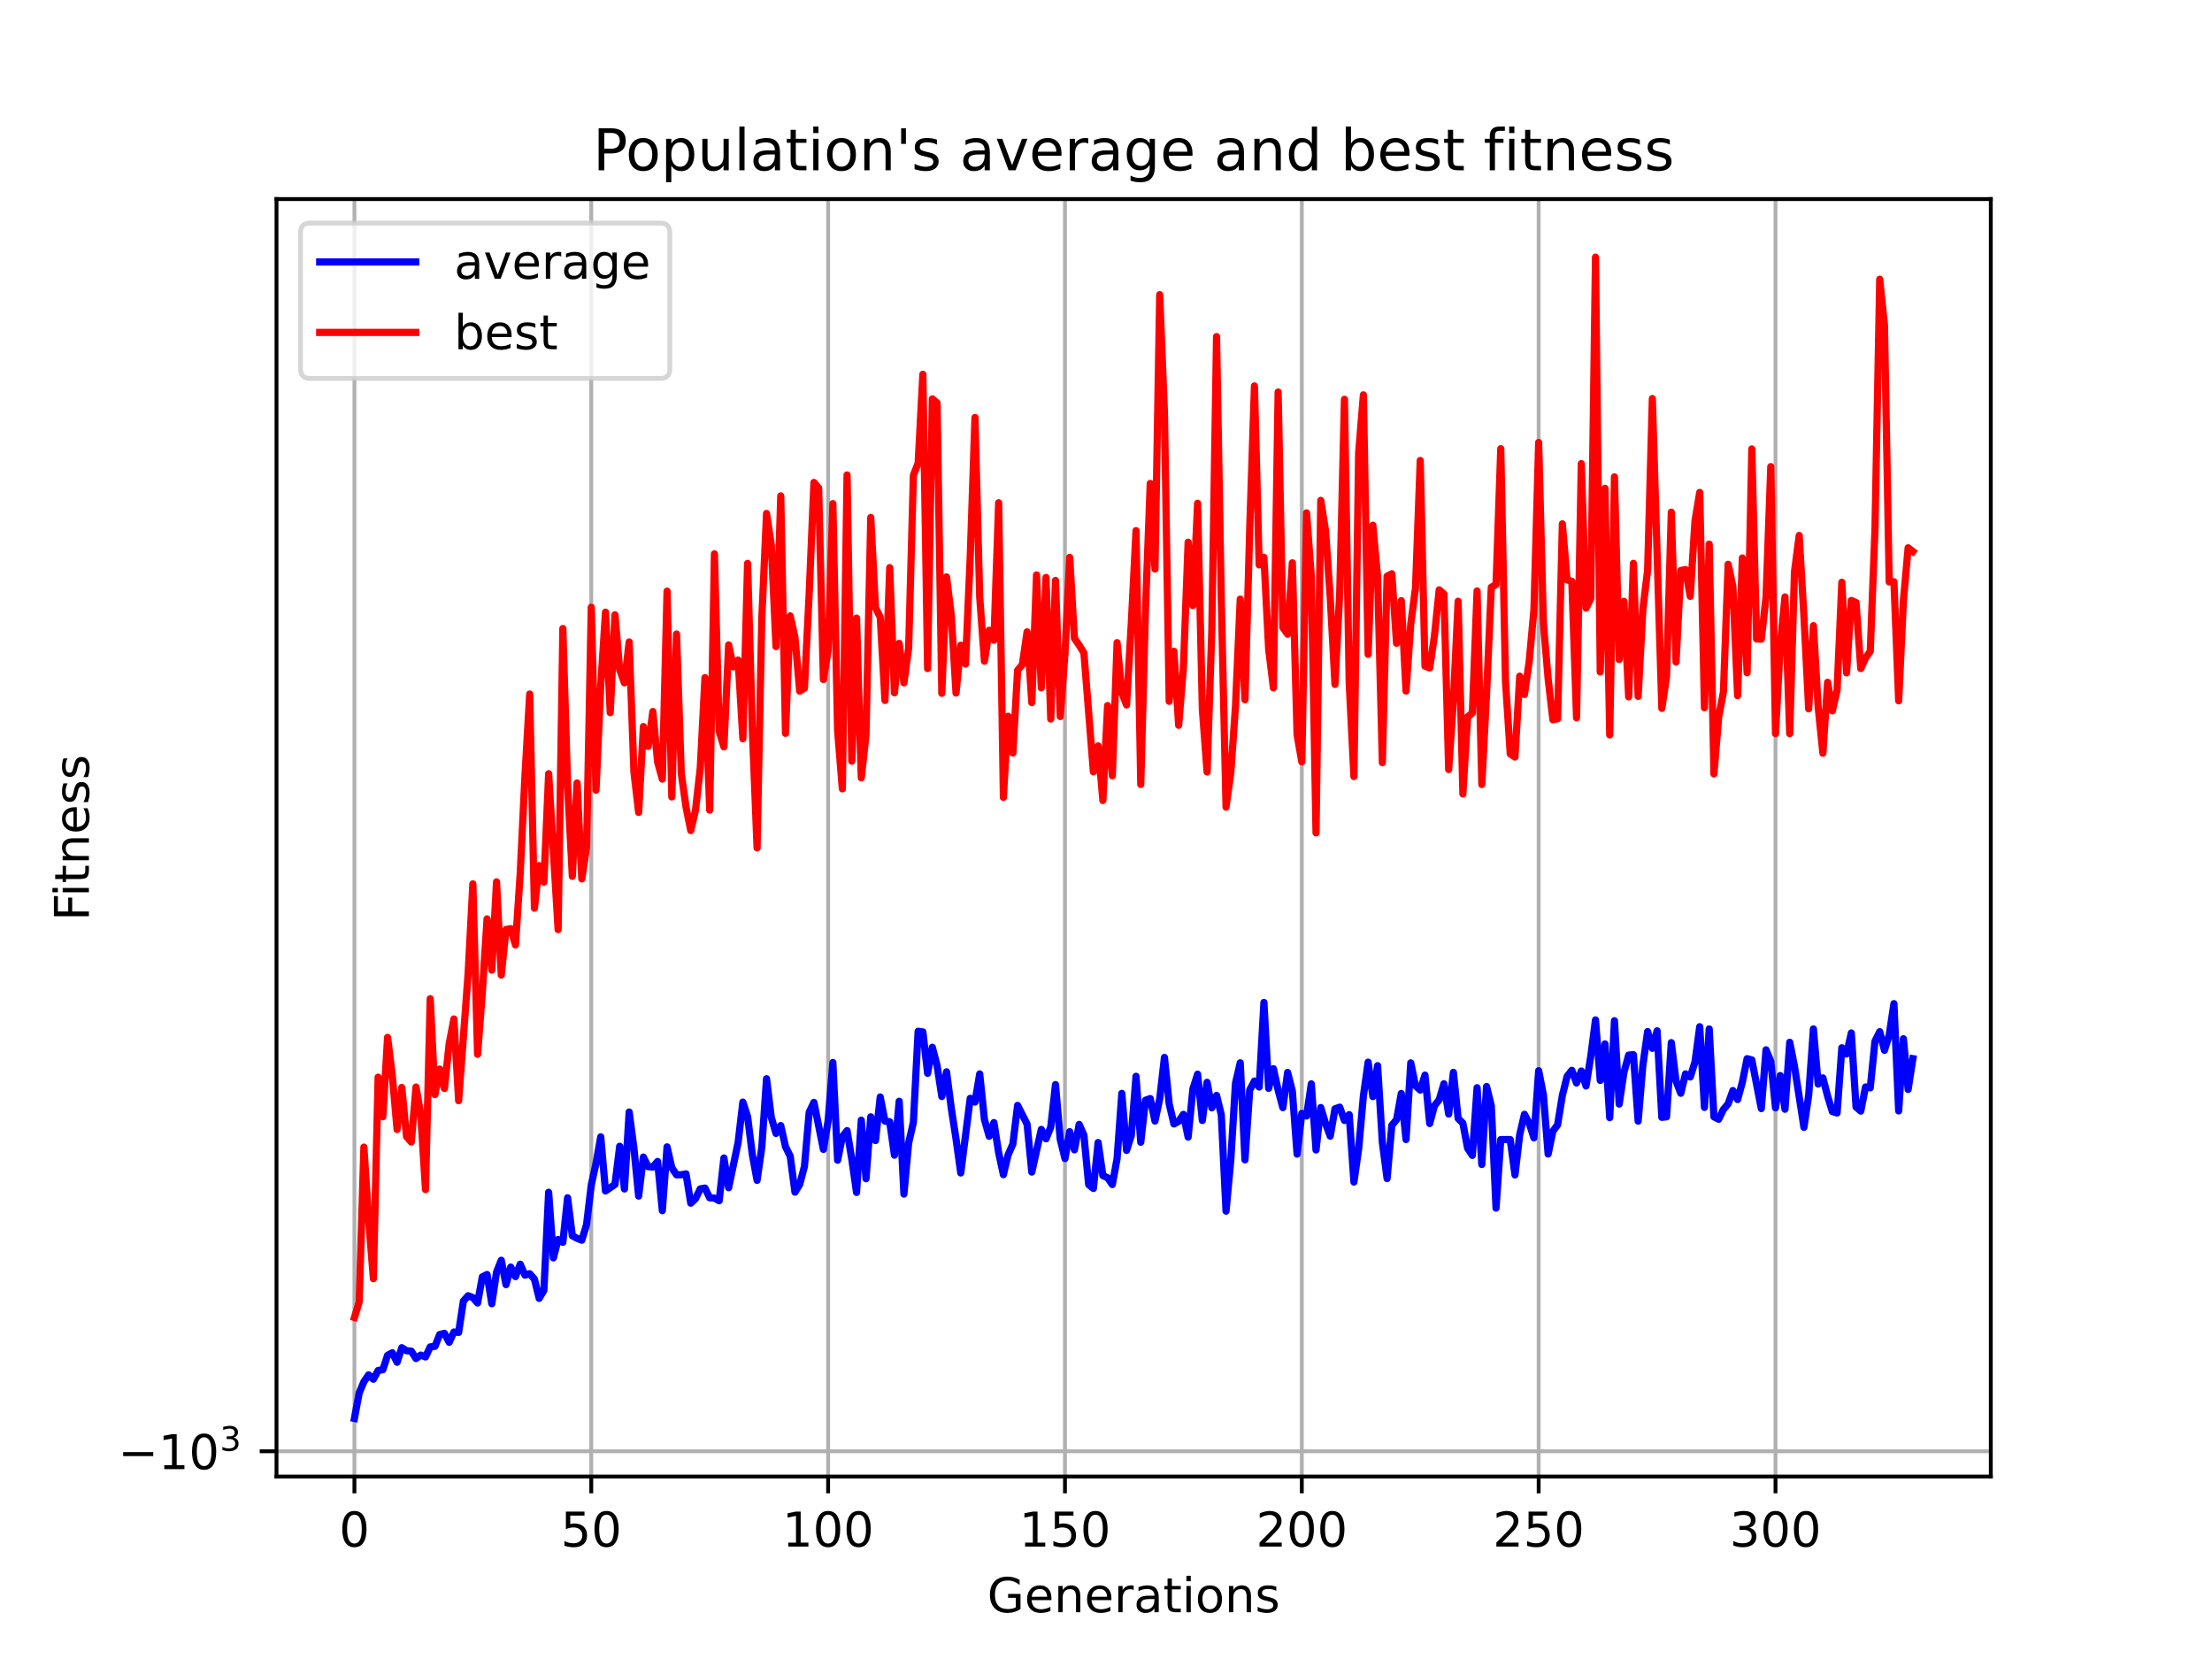 <?xml version="1.0" encoding="utf-8" standalone="no"?>
<!DOCTYPE svg PUBLIC "-//W3C//DTD SVG 1.1//EN"
  "http://www.w3.org/Graphics/SVG/1.1/DTD/svg11.dtd">
<!-- Created with matplotlib (https://matplotlib.org/) -->
<svg height="345.6pt" version="1.1" viewBox="0 0 460.8 345.6" width="460.8pt" xmlns="http://www.w3.org/2000/svg" xmlns:xlink="http://www.w3.org/1999/xlink">
 <defs>
  <style type="text/css">*{stroke-linecap:butt;stroke-linejoin:round;}</style>
 </defs>
 <g id="figure_1">
  <g id="patch_1">
   <path d="M 0 345.6 
L 460.8 345.6 
L 460.8 0 
L 0 0 
z
" style="fill:#ffffff;"/>
  </g>
  <g id="axes_1">
   <g id="patch_2">
    <path d="M 57.6 307.584 
L 414.72 307.584 
L 414.72 41.472 
L 57.6 41.472 
z
" style="fill:#ffffff;"/>
   </g>
   <g id="matplotlib.axis_1">
    <g id="xtick_1">
     <g id="line2d_1">
      <path clip-path="url(#p3b7435e739)" d="M 73.833 307.584 
L 73.833 41.472 
" style="fill:none;stroke:#b0b0b0;stroke-linecap:square;stroke-width:0.8;"/>
     </g>
     <g id="line2d_2">
      <defs>
       <path d="M 0 0 
L 0 3.5 
" id="m17d8ca50f5" style="stroke:#000000;stroke-width:0.8;"/>
      </defs>
      <g>
       <use style="stroke:#000000;stroke-width:0.8;" x="73.833" xlink:href="#m17d8ca50f5" y="307.584"/>
      </g>
     </g>
     <g id="text_1">
      <!-- 0 -->
      <g transform="translate(70.651 322.182)scale(0.1 -0.1)">
       <defs>
        <path d="M 31.781 66.406 
Q 24.172 66.406 20.328 58.906 
Q 16.5 51.422 16.5 36.375 
Q 16.5 21.391 20.328 13.891 
Q 24.172 6.391 31.781 6.391 
Q 39.453 6.391 43.281 13.891 
Q 47.125 21.391 47.125 36.375 
Q 47.125 51.422 43.281 58.906 
Q 39.453 66.406 31.781 66.406 
z
M 31.781 74.219 
Q 44.047 74.219 50.516 64.516 
Q 56.984 54.828 56.984 36.375 
Q 56.984 17.969 50.516 8.266 
Q 44.047 -1.422 31.781 -1.422 
Q 19.531 -1.422 13.062 8.266 
Q 6.594 17.969 6.594 36.375 
Q 6.594 54.828 13.062 64.516 
Q 19.531 74.219 31.781 74.219 
z
" id="DejaVuSans-48"/>
       </defs>
       <use xlink:href="#DejaVuSans-48"/>
      </g>
     </g>
    </g>
    <g id="xtick_2">
     <g id="line2d_3">
      <path clip-path="url(#p3b7435e739)" d="M 123.172 307.584 
L 123.172 41.472 
" style="fill:none;stroke:#b0b0b0;stroke-linecap:square;stroke-width:0.8;"/>
     </g>
     <g id="line2d_4">
      <g>
       <use style="stroke:#000000;stroke-width:0.8;" x="123.172" xlink:href="#m17d8ca50f5" y="307.584"/>
      </g>
     </g>
     <g id="text_2">
      <!-- 50 -->
      <g transform="translate(116.81 322.182)scale(0.1 -0.1)">
       <defs>
        <path d="M 10.797 72.906 
L 49.516 72.906 
L 49.516 64.594 
L 19.828 64.594 
L 19.828 46.734 
Q 21.969 47.469 24.109 47.828 
Q 26.266 48.188 28.422 48.188 
Q 40.625 48.188 47.75 41.5 
Q 54.891 34.812 54.891 23.391 
Q 54.891 11.625 47.562 5.094 
Q 40.234 -1.422 26.906 -1.422 
Q 22.312 -1.422 17.547 -0.641 
Q 12.797 0.141 7.719 1.703 
L 7.719 11.625 
Q 12.109 9.234 16.797 8.062 
Q 21.484 6.891 26.703 6.891 
Q 35.156 6.891 40.078 11.328 
Q 45.016 15.766 45.016 23.391 
Q 45.016 31 40.078 35.438 
Q 35.156 39.891 26.703 39.891 
Q 22.75 39.891 18.812 39.016 
Q 14.891 38.141 10.797 36.281 
z
" id="DejaVuSans-53"/>
       </defs>
       <use xlink:href="#DejaVuSans-53"/>
       <use x="63.623" xlink:href="#DejaVuSans-48"/>
      </g>
     </g>
    </g>
    <g id="xtick_3">
     <g id="line2d_5">
      <path clip-path="url(#p3b7435e739)" d="M 172.512 307.584 
L 172.512 41.472 
" style="fill:none;stroke:#b0b0b0;stroke-linecap:square;stroke-width:0.8;"/>
     </g>
     <g id="line2d_6">
      <g>
       <use style="stroke:#000000;stroke-width:0.8;" x="172.512" xlink:href="#m17d8ca50f5" y="307.584"/>
      </g>
     </g>
     <g id="text_3">
      <!-- 100 -->
      <g transform="translate(162.968 322.182)scale(0.1 -0.1)">
       <defs>
        <path d="M 12.406 8.297 
L 28.516 8.297 
L 28.516 63.922 
L 10.984 60.406 
L 10.984 69.391 
L 28.422 72.906 
L 38.281 72.906 
L 38.281 8.297 
L 54.391 8.297 
L 54.391 0 
L 12.406 0 
z
" id="DejaVuSans-49"/>
       </defs>
       <use xlink:href="#DejaVuSans-49"/>
       <use x="63.623" xlink:href="#DejaVuSans-48"/>
       <use x="127.246" xlink:href="#DejaVuSans-48"/>
      </g>
     </g>
    </g>
    <g id="xtick_4">
     <g id="line2d_7">
      <path clip-path="url(#p3b7435e739)" d="M 221.852 307.584 
L 221.852 41.472 
" style="fill:none;stroke:#b0b0b0;stroke-linecap:square;stroke-width:0.8;"/>
     </g>
     <g id="line2d_8">
      <g>
       <use style="stroke:#000000;stroke-width:0.8;" x="221.852" xlink:href="#m17d8ca50f5" y="307.584"/>
      </g>
     </g>
     <g id="text_4">
      <!-- 150 -->
      <g transform="translate(212.308 322.182)scale(0.1 -0.1)">
       <use xlink:href="#DejaVuSans-49"/>
       <use x="63.623" xlink:href="#DejaVuSans-53"/>
       <use x="127.246" xlink:href="#DejaVuSans-48"/>
      </g>
     </g>
    </g>
    <g id="xtick_5">
     <g id="line2d_9">
      <path clip-path="url(#p3b7435e739)" d="M 271.191 307.584 
L 271.191 41.472 
" style="fill:none;stroke:#b0b0b0;stroke-linecap:square;stroke-width:0.8;"/>
     </g>
     <g id="line2d_10">
      <g>
       <use style="stroke:#000000;stroke-width:0.8;" x="271.191" xlink:href="#m17d8ca50f5" y="307.584"/>
      </g>
     </g>
     <g id="text_5">
      <!-- 200 -->
      <g transform="translate(261.647 322.182)scale(0.1 -0.1)">
       <defs>
        <path d="M 19.188 8.297 
L 53.609 8.297 
L 53.609 0 
L 7.328 0 
L 7.328 8.297 
Q 12.938 14.109 22.625 23.891 
Q 32.328 33.688 34.812 36.531 
Q 39.547 41.844 41.422 45.531 
Q 43.312 49.219 43.312 52.781 
Q 43.312 58.594 39.234 62.25 
Q 35.156 65.922 28.609 65.922 
Q 23.969 65.922 18.812 64.312 
Q 13.672 62.703 7.812 59.422 
L 7.812 69.391 
Q 13.766 71.781 18.938 73 
Q 24.125 74.219 28.422 74.219 
Q 39.75 74.219 46.484 68.547 
Q 53.219 62.891 53.219 53.422 
Q 53.219 48.922 51.531 44.891 
Q 49.859 40.875 45.406 35.406 
Q 44.188 33.984 37.641 27.219 
Q 31.109 20.453 19.188 8.297 
z
" id="DejaVuSans-50"/>
       </defs>
       <use xlink:href="#DejaVuSans-50"/>
       <use x="63.623" xlink:href="#DejaVuSans-48"/>
       <use x="127.246" xlink:href="#DejaVuSans-48"/>
      </g>
     </g>
    </g>
    <g id="xtick_6">
     <g id="line2d_11">
      <path clip-path="url(#p3b7435e739)" d="M 320.531 307.584 
L 320.531 41.472 
" style="fill:none;stroke:#b0b0b0;stroke-linecap:square;stroke-width:0.8;"/>
     </g>
     <g id="line2d_12">
      <g>
       <use style="stroke:#000000;stroke-width:0.8;" x="320.531" xlink:href="#m17d8ca50f5" y="307.584"/>
      </g>
     </g>
     <g id="text_6">
      <!-- 250 -->
      <g transform="translate(310.987 322.182)scale(0.1 -0.1)">
       <use xlink:href="#DejaVuSans-50"/>
       <use x="63.623" xlink:href="#DejaVuSans-53"/>
       <use x="127.246" xlink:href="#DejaVuSans-48"/>
      </g>
     </g>
    </g>
    <g id="xtick_7">
     <g id="line2d_13">
      <path clip-path="url(#p3b7435e739)" d="M 369.87 307.584 
L 369.87 41.472 
" style="fill:none;stroke:#b0b0b0;stroke-linecap:square;stroke-width:0.8;"/>
     </g>
     <g id="line2d_14">
      <g>
       <use style="stroke:#000000;stroke-width:0.8;" x="369.87" xlink:href="#m17d8ca50f5" y="307.584"/>
      </g>
     </g>
     <g id="text_7">
      <!-- 300 -->
      <g transform="translate(360.327 322.182)scale(0.1 -0.1)">
       <defs>
        <path d="M 40.578 39.312 
Q 47.656 37.797 51.625 33 
Q 55.609 28.219 55.609 21.188 
Q 55.609 10.406 48.188 4.484 
Q 40.766 -1.422 27.094 -1.422 
Q 22.516 -1.422 17.656 -0.516 
Q 12.797 0.391 7.625 2.203 
L 7.625 11.719 
Q 11.719 9.328 16.594 8.109 
Q 21.484 6.891 26.812 6.891 
Q 36.078 6.891 40.938 10.547 
Q 45.797 14.203 45.797 21.188 
Q 45.797 27.641 41.281 31.266 
Q 36.766 34.906 28.719 34.906 
L 20.219 34.906 
L 20.219 43.016 
L 29.109 43.016 
Q 36.375 43.016 40.234 45.922 
Q 44.094 48.828 44.094 54.297 
Q 44.094 59.906 40.109 62.906 
Q 36.141 65.922 28.719 65.922 
Q 24.656 65.922 20.016 65.031 
Q 15.375 64.156 9.812 62.312 
L 9.812 71.094 
Q 15.438 72.656 20.344 73.438 
Q 25.25 74.219 29.594 74.219 
Q 40.828 74.219 47.359 69.109 
Q 53.906 64.016 53.906 55.328 
Q 53.906 49.266 50.438 45.094 
Q 46.969 40.922 40.578 39.312 
z
" id="DejaVuSans-51"/>
       </defs>
       <use xlink:href="#DejaVuSans-51"/>
       <use x="63.623" xlink:href="#DejaVuSans-48"/>
       <use x="127.246" xlink:href="#DejaVuSans-48"/>
      </g>
     </g>
    </g>
    <g id="text_8">
     <!-- Generations -->
     <g transform="translate(205.662 335.861)scale(0.1 -0.1)">
      <defs>
       <path d="M 59.516 10.406 
L 59.516 29.984 
L 43.406 29.984 
L 43.406 38.094 
L 69.281 38.094 
L 69.281 6.781 
Q 63.578 2.734 56.688 0.656 
Q 49.812 -1.422 42 -1.422 
Q 24.906 -1.422 15.25 8.562 
Q 5.609 18.562 5.609 36.375 
Q 5.609 54.25 15.25 64.234 
Q 24.906 74.219 42 74.219 
Q 49.125 74.219 55.547 72.453 
Q 61.969 70.703 67.391 67.281 
L 67.391 56.781 
Q 61.922 61.422 55.766 63.766 
Q 49.609 66.109 42.828 66.109 
Q 29.438 66.109 22.719 58.641 
Q 16.016 51.172 16.016 36.375 
Q 16.016 21.625 22.719 14.156 
Q 29.438 6.688 42.828 6.688 
Q 48.047 6.688 52.141 7.594 
Q 56.25 8.5 59.516 10.406 
z
" id="DejaVuSans-71"/>
       <path d="M 56.203 29.594 
L 56.203 25.203 
L 14.891 25.203 
Q 15.484 15.922 20.484 11.062 
Q 25.484 6.203 34.422 6.203 
Q 39.594 6.203 44.453 7.469 
Q 49.312 8.734 54.109 11.281 
L 54.109 2.781 
Q 49.266 0.734 44.188 -0.344 
Q 39.109 -1.422 33.891 -1.422 
Q 20.797 -1.422 13.156 6.188 
Q 5.516 13.812 5.516 26.812 
Q 5.516 40.234 12.766 48.109 
Q 20.016 56 32.328 56 
Q 43.359 56 49.781 48.891 
Q 56.203 41.797 56.203 29.594 
z
M 47.219 32.234 
Q 47.125 39.594 43.094 43.984 
Q 39.062 48.391 32.422 48.391 
Q 24.906 48.391 20.391 44.141 
Q 15.875 39.891 15.188 32.172 
z
" id="DejaVuSans-101"/>
       <path d="M 54.891 33.016 
L 54.891 0 
L 45.906 0 
L 45.906 32.719 
Q 45.906 40.484 42.875 44.328 
Q 39.844 48.188 33.797 48.188 
Q 26.516 48.188 22.312 43.547 
Q 18.109 38.922 18.109 30.906 
L 18.109 0 
L 9.078 0 
L 9.078 54.688 
L 18.109 54.688 
L 18.109 46.188 
Q 21.344 51.125 25.703 53.562 
Q 30.078 56 35.797 56 
Q 45.219 56 50.047 50.172 
Q 54.891 44.344 54.891 33.016 
z
" id="DejaVuSans-110"/>
       <path d="M 41.109 46.297 
Q 39.594 47.172 37.812 47.578 
Q 36.031 48 33.891 48 
Q 26.266 48 22.188 43.047 
Q 18.109 38.094 18.109 28.812 
L 18.109 0 
L 9.078 0 
L 9.078 54.688 
L 18.109 54.688 
L 18.109 46.188 
Q 20.953 51.172 25.484 53.578 
Q 30.031 56 36.531 56 
Q 37.453 56 38.578 55.875 
Q 39.703 55.766 41.062 55.516 
z
" id="DejaVuSans-114"/>
       <path d="M 34.281 27.484 
Q 23.391 27.484 19.188 25 
Q 14.984 22.516 14.984 16.5 
Q 14.984 11.719 18.141 8.906 
Q 21.297 6.109 26.703 6.109 
Q 34.188 6.109 38.703 11.406 
Q 43.219 16.703 43.219 25.484 
L 43.219 27.484 
z
M 52.203 31.203 
L 52.203 0 
L 43.219 0 
L 43.219 8.297 
Q 40.141 3.328 35.547 0.953 
Q 30.953 -1.422 24.312 -1.422 
Q 15.922 -1.422 10.953 3.297 
Q 6 8.016 6 15.922 
Q 6 25.141 12.172 29.828 
Q 18.359 34.516 30.609 34.516 
L 43.219 34.516 
L 43.219 35.406 
Q 43.219 41.609 39.141 45 
Q 35.062 48.391 27.688 48.391 
Q 23 48.391 18.547 47.266 
Q 14.109 46.141 10.016 43.891 
L 10.016 52.203 
Q 14.938 54.109 19.578 55.047 
Q 24.219 56 28.609 56 
Q 40.484 56 46.344 49.844 
Q 52.203 43.703 52.203 31.203 
z
" id="DejaVuSans-97"/>
       <path d="M 18.312 70.219 
L 18.312 54.688 
L 36.812 54.688 
L 36.812 47.703 
L 18.312 47.703 
L 18.312 18.016 
Q 18.312 11.328 20.141 9.422 
Q 21.969 7.516 27.594 7.516 
L 36.812 7.516 
L 36.812 0 
L 27.594 0 
Q 17.188 0 13.234 3.875 
Q 9.281 7.766 9.281 18.016 
L 9.281 47.703 
L 2.688 47.703 
L 2.688 54.688 
L 9.281 54.688 
L 9.281 70.219 
z
" id="DejaVuSans-116"/>
       <path d="M 9.422 54.688 
L 18.406 54.688 
L 18.406 0 
L 9.422 0 
z
M 9.422 75.984 
L 18.406 75.984 
L 18.406 64.594 
L 9.422 64.594 
z
" id="DejaVuSans-105"/>
       <path d="M 30.609 48.391 
Q 23.391 48.391 19.188 42.75 
Q 14.984 37.109 14.984 27.297 
Q 14.984 17.484 19.156 11.844 
Q 23.344 6.203 30.609 6.203 
Q 37.797 6.203 41.984 11.859 
Q 46.188 17.531 46.188 27.297 
Q 46.188 37.016 41.984 42.703 
Q 37.797 48.391 30.609 48.391 
z
M 30.609 56 
Q 42.328 56 49.016 48.375 
Q 55.719 40.766 55.719 27.297 
Q 55.719 13.875 49.016 6.219 
Q 42.328 -1.422 30.609 -1.422 
Q 18.844 -1.422 12.172 6.219 
Q 5.516 13.875 5.516 27.297 
Q 5.516 40.766 12.172 48.375 
Q 18.844 56 30.609 56 
z
" id="DejaVuSans-111"/>
       <path d="M 44.281 53.078 
L 44.281 44.578 
Q 40.484 46.531 36.375 47.5 
Q 32.281 48.484 27.875 48.484 
Q 21.188 48.484 17.844 46.438 
Q 14.5 44.391 14.5 40.281 
Q 14.5 37.156 16.891 35.375 
Q 19.281 33.594 26.516 31.984 
L 29.594 31.297 
Q 39.156 29.25 43.188 25.516 
Q 47.219 21.781 47.219 15.094 
Q 47.219 7.469 41.188 3.016 
Q 35.156 -1.422 24.609 -1.422 
Q 20.219 -1.422 15.453 -0.562 
Q 10.688 0.297 5.422 2 
L 5.422 11.281 
Q 10.406 8.688 15.234 7.391 
Q 20.062 6.109 24.812 6.109 
Q 31.156 6.109 34.562 8.281 
Q 37.984 10.453 37.984 14.406 
Q 37.984 18.062 35.516 20.016 
Q 33.062 21.969 24.703 23.781 
L 21.578 24.516 
Q 13.234 26.266 9.516 29.906 
Q 5.812 33.547 5.812 39.891 
Q 5.812 47.609 11.281 51.797 
Q 16.75 56 26.812 56 
Q 31.781 56 36.172 55.266 
Q 40.578 54.547 44.281 53.078 
z
" id="DejaVuSans-115"/>
      </defs>
      <use xlink:href="#DejaVuSans-71"/>
      <use x="77.49" xlink:href="#DejaVuSans-101"/>
      <use x="139.014" xlink:href="#DejaVuSans-110"/>
      <use x="202.393" xlink:href="#DejaVuSans-101"/>
      <use x="263.916" xlink:href="#DejaVuSans-114"/>
      <use x="305.029" xlink:href="#DejaVuSans-97"/>
      <use x="366.309" xlink:href="#DejaVuSans-116"/>
      <use x="405.518" xlink:href="#DejaVuSans-105"/>
      <use x="433.301" xlink:href="#DejaVuSans-111"/>
      <use x="494.482" xlink:href="#DejaVuSans-110"/>
      <use x="557.861" xlink:href="#DejaVuSans-115"/>
     </g>
    </g>
   </g>
   <g id="matplotlib.axis_2">
    <g id="ytick_1">
     <g id="line2d_15">
      <path clip-path="url(#p3b7435e739)" d="M 57.6 302.327 
L 414.72 302.327 
" style="fill:none;stroke:#b0b0b0;stroke-linecap:square;stroke-width:0.8;"/>
     </g>
     <g id="line2d_16">
      <defs>
       <path d="M 0 0 
L -3.5 0 
" id="m28695e26ff" style="stroke:#000000;stroke-width:0.8;"/>
      </defs>
      <g>
       <use style="stroke:#000000;stroke-width:0.8;" x="57.6" xlink:href="#m28695e26ff" y="302.327"/>
      </g>
     </g>
     <g id="text_9">
      <!-- $\mathdefault{-10^{3}}$ -->
      <g transform="translate(24.6 306.126)scale(0.1 -0.1)">
       <defs>
        <path d="M 10.594 35.5 
L 73.188 35.5 
L 73.188 27.203 
L 10.594 27.203 
z
" id="DejaVuSans-8722"/>
       </defs>
       <use transform="translate(0 0.766)" xlink:href="#DejaVuSans-8722"/>
       <use transform="translate(83.789 0.766)" xlink:href="#DejaVuSans-49"/>
       <use transform="translate(147.412 0.766)" xlink:href="#DejaVuSans-48"/>
       <use transform="translate(211.992 39.047)scale(0.7)" xlink:href="#DejaVuSans-51"/>
      </g>
     </g>
    </g>
    <g id="text_10">
     <!-- Fitness -->
     <g transform="translate(18.52 191.845)rotate(-90)scale(0.1 -0.1)">
      <defs>
       <path d="M 9.812 72.906 
L 51.703 72.906 
L 51.703 64.594 
L 19.672 64.594 
L 19.672 43.109 
L 48.578 43.109 
L 48.578 34.812 
L 19.672 34.812 
L 19.672 0 
L 9.812 0 
z
" id="DejaVuSans-70"/>
      </defs>
      <use xlink:href="#DejaVuSans-70"/>
      <use x="50.27" xlink:href="#DejaVuSans-105"/>
      <use x="78.053" xlink:href="#DejaVuSans-116"/>
      <use x="117.262" xlink:href="#DejaVuSans-110"/>
      <use x="180.641" xlink:href="#DejaVuSans-101"/>
      <use x="242.164" xlink:href="#DejaVuSans-115"/>
      <use x="294.264" xlink:href="#DejaVuSans-115"/>
     </g>
    </g>
   </g>
   <g id="line2d_17">
    <path clip-path="url(#p3b7435e739)" d="M 73.833 295.488 
L 74.82 290.187 
L 75.806 287.838 
L 76.793 286.408 
L 77.78 287.318 
L 78.767 285.499 
L 79.753 285.334 
L 80.74 282.332 
L 81.727 281.811 
L 82.714 283.781 
L 83.701 280.749 
L 84.687 281.383 
L 85.674 281.454 
L 86.661 283.006 
L 87.648 282.294 
L 88.635 282.679 
L 89.621 280.587 
L 90.608 280.468 
L 91.595 278.004 
L 92.582 277.76 
L 93.569 279.626 
L 94.555 277.488 
L 95.542 277.571 
L 96.529 271.039 
L 97.516 269.926 
L 98.503 270.311 
L 99.489 271.442 
L 100.476 265.995 
L 101.463 265.499 
L 102.45 271.597 
L 103.436 264.994 
L 104.423 262.536 
L 105.41 267.615 
L 106.397 263.95 
L 107.384 265.944 
L 108.37 263.358 
L 109.357 265.634 
L 110.344 265.337 
L 111.331 266.467 
L 112.318 270.479 
L 113.304 268.81 
L 114.291 248.373 
L 115.278 262.043 
L 116.265 258.213 
L 117.252 258.79 
L 118.238 249.517 
L 119.225 257.432 
L 120.212 257.964 
L 121.199 258.357 
L 122.186 255.116 
L 123.172 246.85 
L 124.159 242.349 
L 125.146 236.823 
L 126.133 248.095 
L 128.106 246.747 
L 129.093 238.784 
L 130.08 247.685 
L 131.067 231.649 
L 132.053 239.156 
L 133.04 249.165 
L 134.027 241.036 
L 135.014 243.04 
L 136.001 243.116 
L 136.987 241.954 
L 137.974 252.197 
L 138.961 238.911 
L 139.948 243.263 
L 140.935 244.738 
L 141.921 244.723 
L 142.908 244.539 
L 143.895 250.642 
L 144.882 249.723 
L 145.869 247.67 
L 146.855 247.494 
L 147.842 249.529 
L 148.829 249.589 
L 149.816 250.138 
L 150.802 241.226 
L 151.789 247.421 
L 153.763 237.984 
L 154.75 229.58 
L 155.736 232.616 
L 156.723 240.52 
L 157.71 245.884 
L 158.697 238.992 
L 159.684 224.72 
L 160.67 232.765 
L 161.657 236.114 
L 162.644 234.471 
L 163.631 238.859 
L 164.618 240.871 
L 165.604 248.347 
L 166.591 246.737 
L 167.578 242.986 
L 168.565 231.704 
L 169.552 229.65 
L 171.525 239.432 
L 172.512 233.484 
L 173.499 221.332 
L 174.486 241.694 
L 175.472 236.818 
L 176.459 235.528 
L 177.446 241.508 
L 178.433 248.409 
L 179.419 233.348 
L 180.406 245.551 
L 181.393 232.66 
L 182.38 237.594 
L 183.367 228.521 
L 184.353 233.56 
L 185.34 233.684 
L 186.327 240.648 
L 187.314 229.419 
L 188.301 248.747 
L 189.287 238.088 
L 190.274 233.804 
L 191.261 214.837 
L 192.248 214.969 
L 193.235 223.581 
L 194.221 218.165 
L 195.208 221.963 
L 196.195 228.419 
L 197.182 223.275 
L 198.169 230.874 
L 199.155 237.243 
L 200.142 244.349 
L 202.116 228.798 
L 203.102 229.578 
L 204.089 223.712 
L 205.076 233.215 
L 206.063 236.707 
L 207.05 233.847 
L 208.036 240.13 
L 209.023 244.71 
L 210.01 240.563 
L 210.997 238.341 
L 211.984 230.273 
L 213.957 234.176 
L 214.944 244.164 
L 216.918 235.278 
L 217.904 237.231 
L 218.891 234.794 
L 219.878 225.938 
L 220.865 237.346 
L 221.852 241.344 
L 222.838 235.745 
L 223.825 239.536 
L 224.812 234.235 
L 225.799 236.496 
L 226.785 246.768 
L 227.772 247.579 
L 228.759 238.007 
L 229.746 244.889 
L 230.733 245.35 
L 231.719 246.763 
L 232.706 241.368 
L 233.693 227.77 
L 234.68 239.65 
L 235.667 236.548 
L 236.653 224.214 
L 237.64 237.946 
L 238.627 229.205 
L 239.614 228.852 
L 240.601 233.535 
L 241.587 228.902 
L 242.574 220.278 
L 243.561 229.95 
L 244.548 234.142 
L 245.535 233.604 
L 246.521 232.137 
L 247.508 236.877 
L 248.495 226.855 
L 249.482 223.769 
L 250.468 233.419 
L 251.455 225.465 
L 252.442 230.779 
L 253.429 228.195 
L 254.416 232.213 
L 255.402 252.302 
L 256.389 241.753 
L 257.376 225.648 
L 258.363 221.403 
L 259.35 241.614 
L 260.336 227.067 
L 261.323 225.198 
L 262.31 226.444 
L 263.297 208.825 
L 264.284 226.719 
L 265.27 222.629 
L 266.257 227.085 
L 267.244 230.74 
L 268.231 223.407 
L 269.218 227.29 
L 270.204 240.421 
L 271.191 231.941 
L 272.178 232.481 
L 273.165 225.788 
L 274.151 239.559 
L 275.138 230.725 
L 276.125 234.016 
L 277.112 236.681 
L 278.099 230.991 
L 279.085 230.639 
L 280.072 233.409 
L 281.059 232.196 
L 282.046 246.24 
L 283.033 239.311 
L 284.019 228.304 
L 285.006 221.266 
L 285.993 228.443 
L 286.98 221.995 
L 287.967 237.976 
L 288.953 245.513 
L 289.94 234.426 
L 290.927 233.235 
L 291.914 227.785 
L 292.901 237.382 
L 293.887 221.418 
L 294.874 226.178 
L 295.861 227.081 
L 296.848 223.968 
L 297.834 234.05 
L 298.821 230.341 
L 299.808 229.099 
L 300.795 225.766 
L 301.782 232.073 
L 302.768 223.389 
L 303.755 232.993 
L 304.742 233.978 
L 305.729 239.209 
L 306.716 240.692 
L 307.702 226.586 
L 308.689 242.585 
L 309.676 226.333 
L 310.663 230.333 
L 311.65 251.67 
L 312.636 237.389 
L 314.61 237.391 
L 315.597 244.756 
L 316.584 236.359 
L 317.57 232.13 
L 318.557 233.989 
L 319.544 237.038 
L 320.531 223.05 
L 321.518 228.064 
L 322.504 240.408 
L 323.491 235.664 
L 324.478 234.313 
L 325.465 228.206 
L 326.451 224.24 
L 327.438 222.967 
L 328.425 225.613 
L 329.412 223.115 
L 330.399 226.231 
L 331.385 220.043 
L 332.372 212.462 
L 333.359 225.065 
L 334.346 217.461 
L 335.333 232.827 
L 336.319 212.633 
L 337.306 230.001 
L 338.293 223.402 
L 339.28 219.798 
L 340.267 219.709 
L 341.253 233.555 
L 342.24 221.902 
L 343.227 214.896 
L 344.214 218.387 
L 345.201 214.743 
L 346.187 232.757 
L 347.174 232.654 
L 348.161 217.195 
L 349.148 225.206 
L 350.134 227.746 
L 351.121 223.707 
L 352.108 224.355 
L 353.095 221.243 
L 354.082 213.882 
L 355.068 230.695 
L 356.055 214.347 
L 357.042 232.659 
L 358.029 233.159 
L 359.016 231.123 
L 360.002 229.949 
L 360.989 227.177 
L 361.976 229.056 
L 362.963 225.448 
L 363.95 220.546 
L 364.936 220.798 
L 366.91 230.94 
L 367.897 218.697 
L 368.884 221.097 
L 369.87 230.78 
L 370.857 224.061 
L 371.844 231.076 
L 372.831 217.127 
L 373.817 222.099 
L 375.791 234.852 
L 376.778 228.187 
L 377.765 214.341 
L 378.751 225.826 
L 379.738 224.545 
L 380.725 228.358 
L 381.712 231.552 
L 382.699 231.858 
L 383.685 218.269 
L 384.672 219.567 
L 385.659 215.185 
L 386.646 230.609 
L 387.633 231.464 
L 388.619 226.439 
L 389.606 226.617 
L 390.593 216.898 
L 391.58 214.917 
L 392.567 218.801 
L 393.553 215.635 
L 394.54 209.075 
L 395.527 231.422 
L 396.514 216.39 
L 397.5 226.946 
L 398.487 220.537 
L 398.487 220.537 
" style="fill:none;stroke:#0000ff;stroke-linecap:square;stroke-width:1.5;"/>
   </g>
   <g id="line2d_18">
    <path clip-path="url(#p3b7435e739)" d="M 73.833 274.464 
L 74.82 271.225 
L 75.806 238.962 
L 76.793 254.087 
L 77.78 266.379 
L 78.767 224.396 
L 79.753 232.644 
L 80.74 216.099 
L 81.727 224.091 
L 82.714 235.297 
L 83.701 226.53 
L 84.687 236.768 
L 85.674 237.911 
L 86.661 226.445 
L 87.648 232.146 
L 88.635 247.805 
L 89.621 208.05 
L 90.608 228.017 
L 91.595 222.713 
L 92.582 226.754 
L 93.569 217.418 
L 94.555 212.266 
L 95.542 229.299 
L 97.516 202.824 
L 98.503 184.13 
L 99.489 219.631 
L 100.476 206.769 
L 101.463 191.414 
L 102.45 202.091 
L 103.436 183.701 
L 104.423 203.115 
L 105.41 193.619 
L 106.397 193.444 
L 107.384 196.847 
L 108.37 181.872 
L 109.357 161.587 
L 110.344 144.578 
L 111.331 189.187 
L 112.318 180.332 
L 113.304 183.765 
L 114.291 161.174 
L 116.265 193.65 
L 117.252 130.932 
L 118.238 163.598 
L 119.225 182.55 
L 120.212 163.101 
L 121.199 183.092 
L 122.186 176.484 
L 123.172 126.501 
L 124.159 164.612 
L 125.146 142.773 
L 126.133 127.523 
L 127.119 148.457 
L 128.106 128.072 
L 129.093 139.516 
L 130.08 142.251 
L 131.067 133.725 
L 132.053 160.799 
L 133.04 169.229 
L 134.027 151.348 
L 135.014 155.49 
L 136.001 148.222 
L 136.987 158.735 
L 137.974 162.303 
L 138.961 123.142 
L 139.948 166.015 
L 140.935 132.071 
L 141.921 161.164 
L 142.908 168.102 
L 143.895 173.024 
L 144.882 168.77 
L 145.869 160.091 
L 146.855 141.16 
L 147.842 168.767 
L 148.829 115.376 
L 149.816 152.335 
L 150.802 155.584 
L 151.789 134.346 
L 152.776 138.928 
L 153.763 137.501 
L 154.75 153.891 
L 155.736 117.364 
L 156.723 151.947 
L 157.71 176.627 
L 158.697 128.808 
L 159.684 106.962 
L 160.67 113.498 
L 161.657 134.706 
L 162.644 103.293 
L 163.631 152.771 
L 164.618 128.3 
L 165.604 132.786 
L 166.591 143.977 
L 167.578 143.339 
L 168.565 123.646 
L 169.552 100.508 
L 170.538 101.652 
L 171.525 141.552 
L 172.512 135.411 
L 173.499 104.912 
L 174.486 152.17 
L 175.472 164.333 
L 176.459 98.939 
L 177.446 158.566 
L 178.433 128.758 
L 179.419 162.031 
L 180.406 153.088 
L 181.393 107.798 
L 182.38 126.571 
L 183.367 128.577 
L 184.353 145.916 
L 185.34 118.247 
L 186.327 144.332 
L 187.314 134.02 
L 188.301 142.247 
L 189.287 134.978 
L 190.274 98.999 
L 191.261 96.49 
L 192.248 77.966 
L 193.235 139.273 
L 194.221 83.097 
L 195.208 83.936 
L 196.195 144.431 
L 197.182 120.18 
L 198.169 128.198 
L 199.155 144.371 
L 200.142 134.413 
L 201.129 138.329 
L 202.116 115.993 
L 203.102 86.968 
L 204.089 124.366 
L 205.076 137.74 
L 206.063 131.299 
L 207.05 133.373 
L 208.036 104.73 
L 209.023 166.101 
L 210.01 149.211 
L 210.997 156.868 
L 211.984 139.624 
L 212.97 138.447 
L 213.957 131.622 
L 214.944 146.37 
L 215.931 119.765 
L 216.918 143.277 
L 217.904 120.291 
L 218.891 149.787 
L 219.878 120.907 
L 220.865 149.262 
L 221.852 136.164 
L 222.838 116.108 
L 223.825 132.983 
L 224.812 134.396 
L 225.799 136.022 
L 227.772 160.786 
L 228.759 155.385 
L 229.746 166.751 
L 230.733 146.982 
L 231.719 161.608 
L 232.706 133.868 
L 233.693 144.283 
L 234.68 146.857 
L 235.667 129.868 
L 236.653 110.541 
L 237.64 163.411 
L 238.627 126.88 
L 239.614 100.712 
L 240.601 118.532 
L 241.587 61.391 
L 242.574 85.989 
L 243.561 146.104 
L 244.548 135.673 
L 245.535 151.093 
L 246.521 139.153 
L 247.508 112.951 
L 248.495 126.141 
L 249.482 104.841 
L 250.468 147.766 
L 251.455 160.819 
L 252.442 131.213 
L 253.429 70.116 
L 254.416 124.936 
L 255.402 168.138 
L 256.389 161.033 
L 257.376 147.087 
L 258.363 124.806 
L 259.35 145.778 
L 260.336 110.184 
L 261.323 80.392 
L 262.31 117.677 
L 263.297 116.102 
L 264.284 135.233 
L 265.27 143.298 
L 266.257 81.668 
L 267.244 130.717 
L 268.231 132.107 
L 269.218 117.243 
L 270.204 153.077 
L 271.191 158.704 
L 272.178 106.84 
L 273.165 120.063 
L 274.151 173.508 
L 275.138 104.238 
L 276.125 110.465 
L 277.112 124.428 
L 278.099 142.576 
L 279.085 123.57 
L 280.072 83.183 
L 281.059 142.246 
L 282.046 161.767 
L 283.033 94.263 
L 284.019 82.25 
L 285.006 136.315 
L 285.993 109.423 
L 286.98 120.201 
L 287.967 158.873 
L 288.953 120.035 
L 289.94 119.525 
L 290.927 134.01 
L 291.914 125.13 
L 292.901 143.963 
L 293.887 129.976 
L 294.874 122.499 
L 295.861 95.926 
L 296.848 138.781 
L 297.834 139.151 
L 298.821 132.421 
L 299.808 122.881 
L 300.795 123.744 
L 301.782 160.308 
L 302.768 146.015 
L 303.755 125.252 
L 304.742 165.388 
L 305.729 149.352 
L 306.716 148.512 
L 307.702 123.108 
L 308.689 163.422 
L 309.676 144.49 
L 310.663 122.336 
L 311.65 121.771 
L 312.636 93.463 
L 313.623 141.953 
L 314.61 157.054 
L 315.597 157.704 
L 316.584 140.857 
L 317.57 144.678 
L 318.557 137.777 
L 319.544 127.033 
L 320.531 92.169 
L 321.518 129.822 
L 322.504 141.393 
L 323.491 149.938 
L 324.478 149.737 
L 325.465 109.127 
L 326.451 120.789 
L 327.438 121.087 
L 328.425 149.536 
L 329.412 96.579 
L 330.399 126.675 
L 331.385 124.701 
L 332.372 53.568 
L 333.359 139.978 
L 334.346 101.719 
L 335.333 153.103 
L 336.319 99.34 
L 337.306 137.397 
L 338.293 125.27 
L 339.28 145.169 
L 340.267 117.353 
L 341.253 145.06 
L 342.24 126.939 
L 343.227 118.76 
L 344.214 83.021 
L 346.187 147.564 
L 347.174 140.93 
L 348.161 106.694 
L 349.148 137.909 
L 350.134 118.847 
L 351.121 118.646 
L 352.108 124.223 
L 353.095 108.477 
L 354.082 102.581 
L 355.068 147.436 
L 356.055 113.356 
L 357.042 161.219 
L 358.029 149.406 
L 359.016 144.167 
L 360.002 117.551 
L 360.989 122.178 
L 361.976 144.913 
L 362.963 116.233 
L 363.95 140.15 
L 364.936 93.518 
L 365.923 133.109 
L 366.91 133.155 
L 367.897 124.401 
L 368.884 97.203 
L 369.87 152.826 
L 370.857 134.485 
L 371.844 124.342 
L 372.831 152.837 
L 373.817 119.139 
L 374.804 111.546 
L 375.791 128.426 
L 376.778 147.665 
L 377.765 130.339 
L 378.751 147.291 
L 379.738 156.914 
L 380.725 142.134 
L 381.712 148.077 
L 382.699 143.736 
L 383.685 121.295 
L 384.672 140.175 
L 385.659 125.084 
L 386.646 125.522 
L 387.633 139.272 
L 388.619 137.097 
L 389.606 135.67 
L 390.593 110.197 
L 391.58 58.171 
L 392.567 67.693 
L 393.553 121.216 
L 394.54 121.183 
L 395.527 145.993 
L 396.514 125.11 
L 397.5 114.111 
L 398.487 114.889 
L 398.487 114.889 
" style="fill:none;stroke:#ff0000;stroke-linecap:square;stroke-width:1.5;"/>
   </g>
   <g id="patch_3">
    <path d="M 57.6 307.584 
L 57.6 41.472 
" style="fill:none;stroke:#000000;stroke-linecap:square;stroke-linejoin:miter;stroke-width:0.8;"/>
   </g>
   <g id="patch_4">
    <path d="M 414.72 307.584 
L 414.72 41.472 
" style="fill:none;stroke:#000000;stroke-linecap:square;stroke-linejoin:miter;stroke-width:0.8;"/>
   </g>
   <g id="patch_5">
    <path d="M 57.6 307.584 
L 414.72 307.584 
" style="fill:none;stroke:#000000;stroke-linecap:square;stroke-linejoin:miter;stroke-width:0.8;"/>
   </g>
   <g id="patch_6">
    <path d="M 57.6 41.472 
L 414.72 41.472 
" style="fill:none;stroke:#000000;stroke-linecap:square;stroke-linejoin:miter;stroke-width:0.8;"/>
   </g>
   <g id="text_11">
    <!-- Population's average and best fitness -->
    <g transform="translate(123.53 35.472)scale(0.12 -0.12)">
     <defs>
      <path d="M 19.672 64.797 
L 19.672 37.406 
L 32.078 37.406 
Q 38.969 37.406 42.719 40.969 
Q 46.484 44.531 46.484 51.125 
Q 46.484 57.672 42.719 61.234 
Q 38.969 64.797 32.078 64.797 
z
M 9.812 72.906 
L 32.078 72.906 
Q 44.344 72.906 50.609 67.359 
Q 56.891 61.812 56.891 51.125 
Q 56.891 40.328 50.609 34.812 
Q 44.344 29.297 32.078 29.297 
L 19.672 29.297 
L 19.672 0 
L 9.812 0 
z
" id="DejaVuSans-80"/>
      <path d="M 18.109 8.203 
L 18.109 -20.797 
L 9.078 -20.797 
L 9.078 54.688 
L 18.109 54.688 
L 18.109 46.391 
Q 20.953 51.266 25.266 53.625 
Q 29.594 56 35.594 56 
Q 45.562 56 51.781 48.094 
Q 58.016 40.188 58.016 27.297 
Q 58.016 14.406 51.781 6.484 
Q 45.562 -1.422 35.594 -1.422 
Q 29.594 -1.422 25.266 0.953 
Q 20.953 3.328 18.109 8.203 
z
M 48.688 27.297 
Q 48.688 37.203 44.609 42.844 
Q 40.531 48.484 33.406 48.484 
Q 26.266 48.484 22.188 42.844 
Q 18.109 37.203 18.109 27.297 
Q 18.109 17.391 22.188 11.75 
Q 26.266 6.109 33.406 6.109 
Q 40.531 6.109 44.609 11.75 
Q 48.688 17.391 48.688 27.297 
z
" id="DejaVuSans-112"/>
      <path d="M 8.5 21.578 
L 8.5 54.688 
L 17.484 54.688 
L 17.484 21.922 
Q 17.484 14.156 20.5 10.266 
Q 23.531 6.391 29.594 6.391 
Q 36.859 6.391 41.078 11.031 
Q 45.312 15.672 45.312 23.688 
L 45.312 54.688 
L 54.297 54.688 
L 54.297 0 
L 45.312 0 
L 45.312 8.406 
Q 42.047 3.422 37.719 1 
Q 33.406 -1.422 27.688 -1.422 
Q 18.266 -1.422 13.375 4.438 
Q 8.5 10.297 8.5 21.578 
z
M 31.109 56 
z
" id="DejaVuSans-117"/>
      <path d="M 9.422 75.984 
L 18.406 75.984 
L 18.406 0 
L 9.422 0 
z
" id="DejaVuSans-108"/>
      <path d="M 17.922 72.906 
L 17.922 45.797 
L 9.625 45.797 
L 9.625 72.906 
z
" id="DejaVuSans-39"/>
      <path id="DejaVuSans-32"/>
      <path d="M 2.984 54.688 
L 12.5 54.688 
L 29.594 8.797 
L 46.688 54.688 
L 56.203 54.688 
L 35.688 0 
L 23.484 0 
z
" id="DejaVuSans-118"/>
      <path d="M 45.406 27.984 
Q 45.406 37.75 41.375 43.109 
Q 37.359 48.484 30.078 48.484 
Q 22.859 48.484 18.828 43.109 
Q 14.797 37.75 14.797 27.984 
Q 14.797 18.266 18.828 12.891 
Q 22.859 7.516 30.078 7.516 
Q 37.359 7.516 41.375 12.891 
Q 45.406 18.266 45.406 27.984 
z
M 54.391 6.781 
Q 54.391 -7.172 48.188 -13.984 
Q 42 -20.797 29.203 -20.797 
Q 24.469 -20.797 20.266 -20.094 
Q 16.062 -19.391 12.109 -17.922 
L 12.109 -9.188 
Q 16.062 -11.328 19.922 -12.344 
Q 23.781 -13.375 27.781 -13.375 
Q 36.625 -13.375 41.016 -8.766 
Q 45.406 -4.156 45.406 5.172 
L 45.406 9.625 
Q 42.625 4.781 38.281 2.391 
Q 33.938 0 27.875 0 
Q 17.828 0 11.672 7.656 
Q 5.516 15.328 5.516 27.984 
Q 5.516 40.672 11.672 48.328 
Q 17.828 56 27.875 56 
Q 33.938 56 38.281 53.609 
Q 42.625 51.219 45.406 46.391 
L 45.406 54.688 
L 54.391 54.688 
z
" id="DejaVuSans-103"/>
      <path d="M 45.406 46.391 
L 45.406 75.984 
L 54.391 75.984 
L 54.391 0 
L 45.406 0 
L 45.406 8.203 
Q 42.578 3.328 38.25 0.953 
Q 33.938 -1.422 27.875 -1.422 
Q 17.969 -1.422 11.734 6.484 
Q 5.516 14.406 5.516 27.297 
Q 5.516 40.188 11.734 48.094 
Q 17.969 56 27.875 56 
Q 33.938 56 38.25 53.625 
Q 42.578 51.266 45.406 46.391 
z
M 14.797 27.297 
Q 14.797 17.391 18.875 11.75 
Q 22.953 6.109 30.078 6.109 
Q 37.203 6.109 41.297 11.75 
Q 45.406 17.391 45.406 27.297 
Q 45.406 37.203 41.297 42.844 
Q 37.203 48.484 30.078 48.484 
Q 22.953 48.484 18.875 42.844 
Q 14.797 37.203 14.797 27.297 
z
" id="DejaVuSans-100"/>
      <path d="M 48.688 27.297 
Q 48.688 37.203 44.609 42.844 
Q 40.531 48.484 33.406 48.484 
Q 26.266 48.484 22.188 42.844 
Q 18.109 37.203 18.109 27.297 
Q 18.109 17.391 22.188 11.75 
Q 26.266 6.109 33.406 6.109 
Q 40.531 6.109 44.609 11.75 
Q 48.688 17.391 48.688 27.297 
z
M 18.109 46.391 
Q 20.953 51.266 25.266 53.625 
Q 29.594 56 35.594 56 
Q 45.562 56 51.781 48.094 
Q 58.016 40.188 58.016 27.297 
Q 58.016 14.406 51.781 6.484 
Q 45.562 -1.422 35.594 -1.422 
Q 29.594 -1.422 25.266 0.953 
Q 20.953 3.328 18.109 8.203 
L 18.109 0 
L 9.078 0 
L 9.078 75.984 
L 18.109 75.984 
z
" id="DejaVuSans-98"/>
      <path d="M 37.109 75.984 
L 37.109 68.5 
L 28.516 68.5 
Q 23.688 68.5 21.797 66.547 
Q 19.922 64.594 19.922 59.516 
L 19.922 54.688 
L 34.719 54.688 
L 34.719 47.703 
L 19.922 47.703 
L 19.922 0 
L 10.891 0 
L 10.891 47.703 
L 2.297 47.703 
L 2.297 54.688 
L 10.891 54.688 
L 10.891 58.5 
Q 10.891 67.625 15.141 71.797 
Q 19.391 75.984 28.609 75.984 
z
" id="DejaVuSans-102"/>
     </defs>
     <use xlink:href="#DejaVuSans-80"/>
     <use x="56.678" xlink:href="#DejaVuSans-111"/>
     <use x="117.859" xlink:href="#DejaVuSans-112"/>
     <use x="181.336" xlink:href="#DejaVuSans-117"/>
     <use x="244.715" xlink:href="#DejaVuSans-108"/>
     <use x="272.498" xlink:href="#DejaVuSans-97"/>
     <use x="333.777" xlink:href="#DejaVuSans-116"/>
     <use x="372.986" xlink:href="#DejaVuSans-105"/>
     <use x="400.77" xlink:href="#DejaVuSans-111"/>
     <use x="461.951" xlink:href="#DejaVuSans-110"/>
     <use x="525.33" xlink:href="#DejaVuSans-39"/>
     <use x="552.82" xlink:href="#DejaVuSans-115"/>
     <use x="604.92" xlink:href="#DejaVuSans-32"/>
     <use x="636.707" xlink:href="#DejaVuSans-97"/>
     <use x="697.986" xlink:href="#DejaVuSans-118"/>
     <use x="757.166" xlink:href="#DejaVuSans-101"/>
     <use x="818.689" xlink:href="#DejaVuSans-114"/>
     <use x="859.803" xlink:href="#DejaVuSans-97"/>
     <use x="921.082" xlink:href="#DejaVuSans-103"/>
     <use x="984.559" xlink:href="#DejaVuSans-101"/>
     <use x="1046.082" xlink:href="#DejaVuSans-32"/>
     <use x="1077.869" xlink:href="#DejaVuSans-97"/>
     <use x="1139.148" xlink:href="#DejaVuSans-110"/>
     <use x="1202.527" xlink:href="#DejaVuSans-100"/>
     <use x="1266.004" xlink:href="#DejaVuSans-32"/>
     <use x="1297.791" xlink:href="#DejaVuSans-98"/>
     <use x="1361.268" xlink:href="#DejaVuSans-101"/>
     <use x="1422.791" xlink:href="#DejaVuSans-115"/>
     <use x="1474.891" xlink:href="#DejaVuSans-116"/>
     <use x="1514.1" xlink:href="#DejaVuSans-32"/>
     <use x="1545.887" xlink:href="#DejaVuSans-102"/>
     <use x="1581.092" xlink:href="#DejaVuSans-105"/>
     <use x="1608.875" xlink:href="#DejaVuSans-116"/>
     <use x="1648.084" xlink:href="#DejaVuSans-110"/>
     <use x="1711.463" xlink:href="#DejaVuSans-101"/>
     <use x="1772.986" xlink:href="#DejaVuSans-115"/>
     <use x="1825.086" xlink:href="#DejaVuSans-115"/>
    </g>
   </g>
   <g id="legend_1">
    <g id="patch_7">
     <path d="M 64.6 78.828 
L 137.541 78.828 
Q 139.541 78.828 139.541 76.828 
L 139.541 48.472 
Q 139.541 46.472 137.541 46.472 
L 64.6 46.472 
Q 62.6 46.472 62.6 48.472 
L 62.6 76.828 
Q 62.6 78.828 64.6 78.828 
z
" style="fill:#ffffff;opacity:0.8;stroke:#cccccc;stroke-linejoin:miter;"/>
    </g>
    <g id="line2d_19">
     <path d="M 66.6 54.57 
L 86.6 54.57 
" style="fill:none;stroke:#0000ff;stroke-linecap:square;stroke-width:1.5;"/>
    </g>
    <g id="line2d_20"/>
    <g id="text_12">
     <!-- average -->
     <g transform="translate(94.6 58.07)scale(0.1 -0.1)">
      <use xlink:href="#DejaVuSans-97"/>
      <use x="61.279" xlink:href="#DejaVuSans-118"/>
      <use x="120.459" xlink:href="#DejaVuSans-101"/>
      <use x="181.982" xlink:href="#DejaVuSans-114"/>
      <use x="223.096" xlink:href="#DejaVuSans-97"/>
      <use x="284.375" xlink:href="#DejaVuSans-103"/>
      <use x="347.852" xlink:href="#DejaVuSans-101"/>
     </g>
    </g>
    <g id="line2d_21">
     <path d="M 66.6 69.249 
L 86.6 69.249 
" style="fill:none;stroke:#ff0000;stroke-linecap:square;stroke-width:1.5;"/>
    </g>
    <g id="line2d_22"/>
    <g id="text_13">
     <!-- best -->
     <g transform="translate(94.6 72.749)scale(0.1 -0.1)">
      <use xlink:href="#DejaVuSans-98"/>
      <use x="63.477" xlink:href="#DejaVuSans-101"/>
      <use x="125" xlink:href="#DejaVuSans-115"/>
      <use x="177.1" xlink:href="#DejaVuSans-116"/>
     </g>
    </g>
   </g>
  </g>
 </g>
 <defs>
  <clipPath id="p3b7435e739">
   <rect height="266.112" width="357.12" x="57.6" y="41.472"/>
  </clipPath>
 </defs>
</svg>
